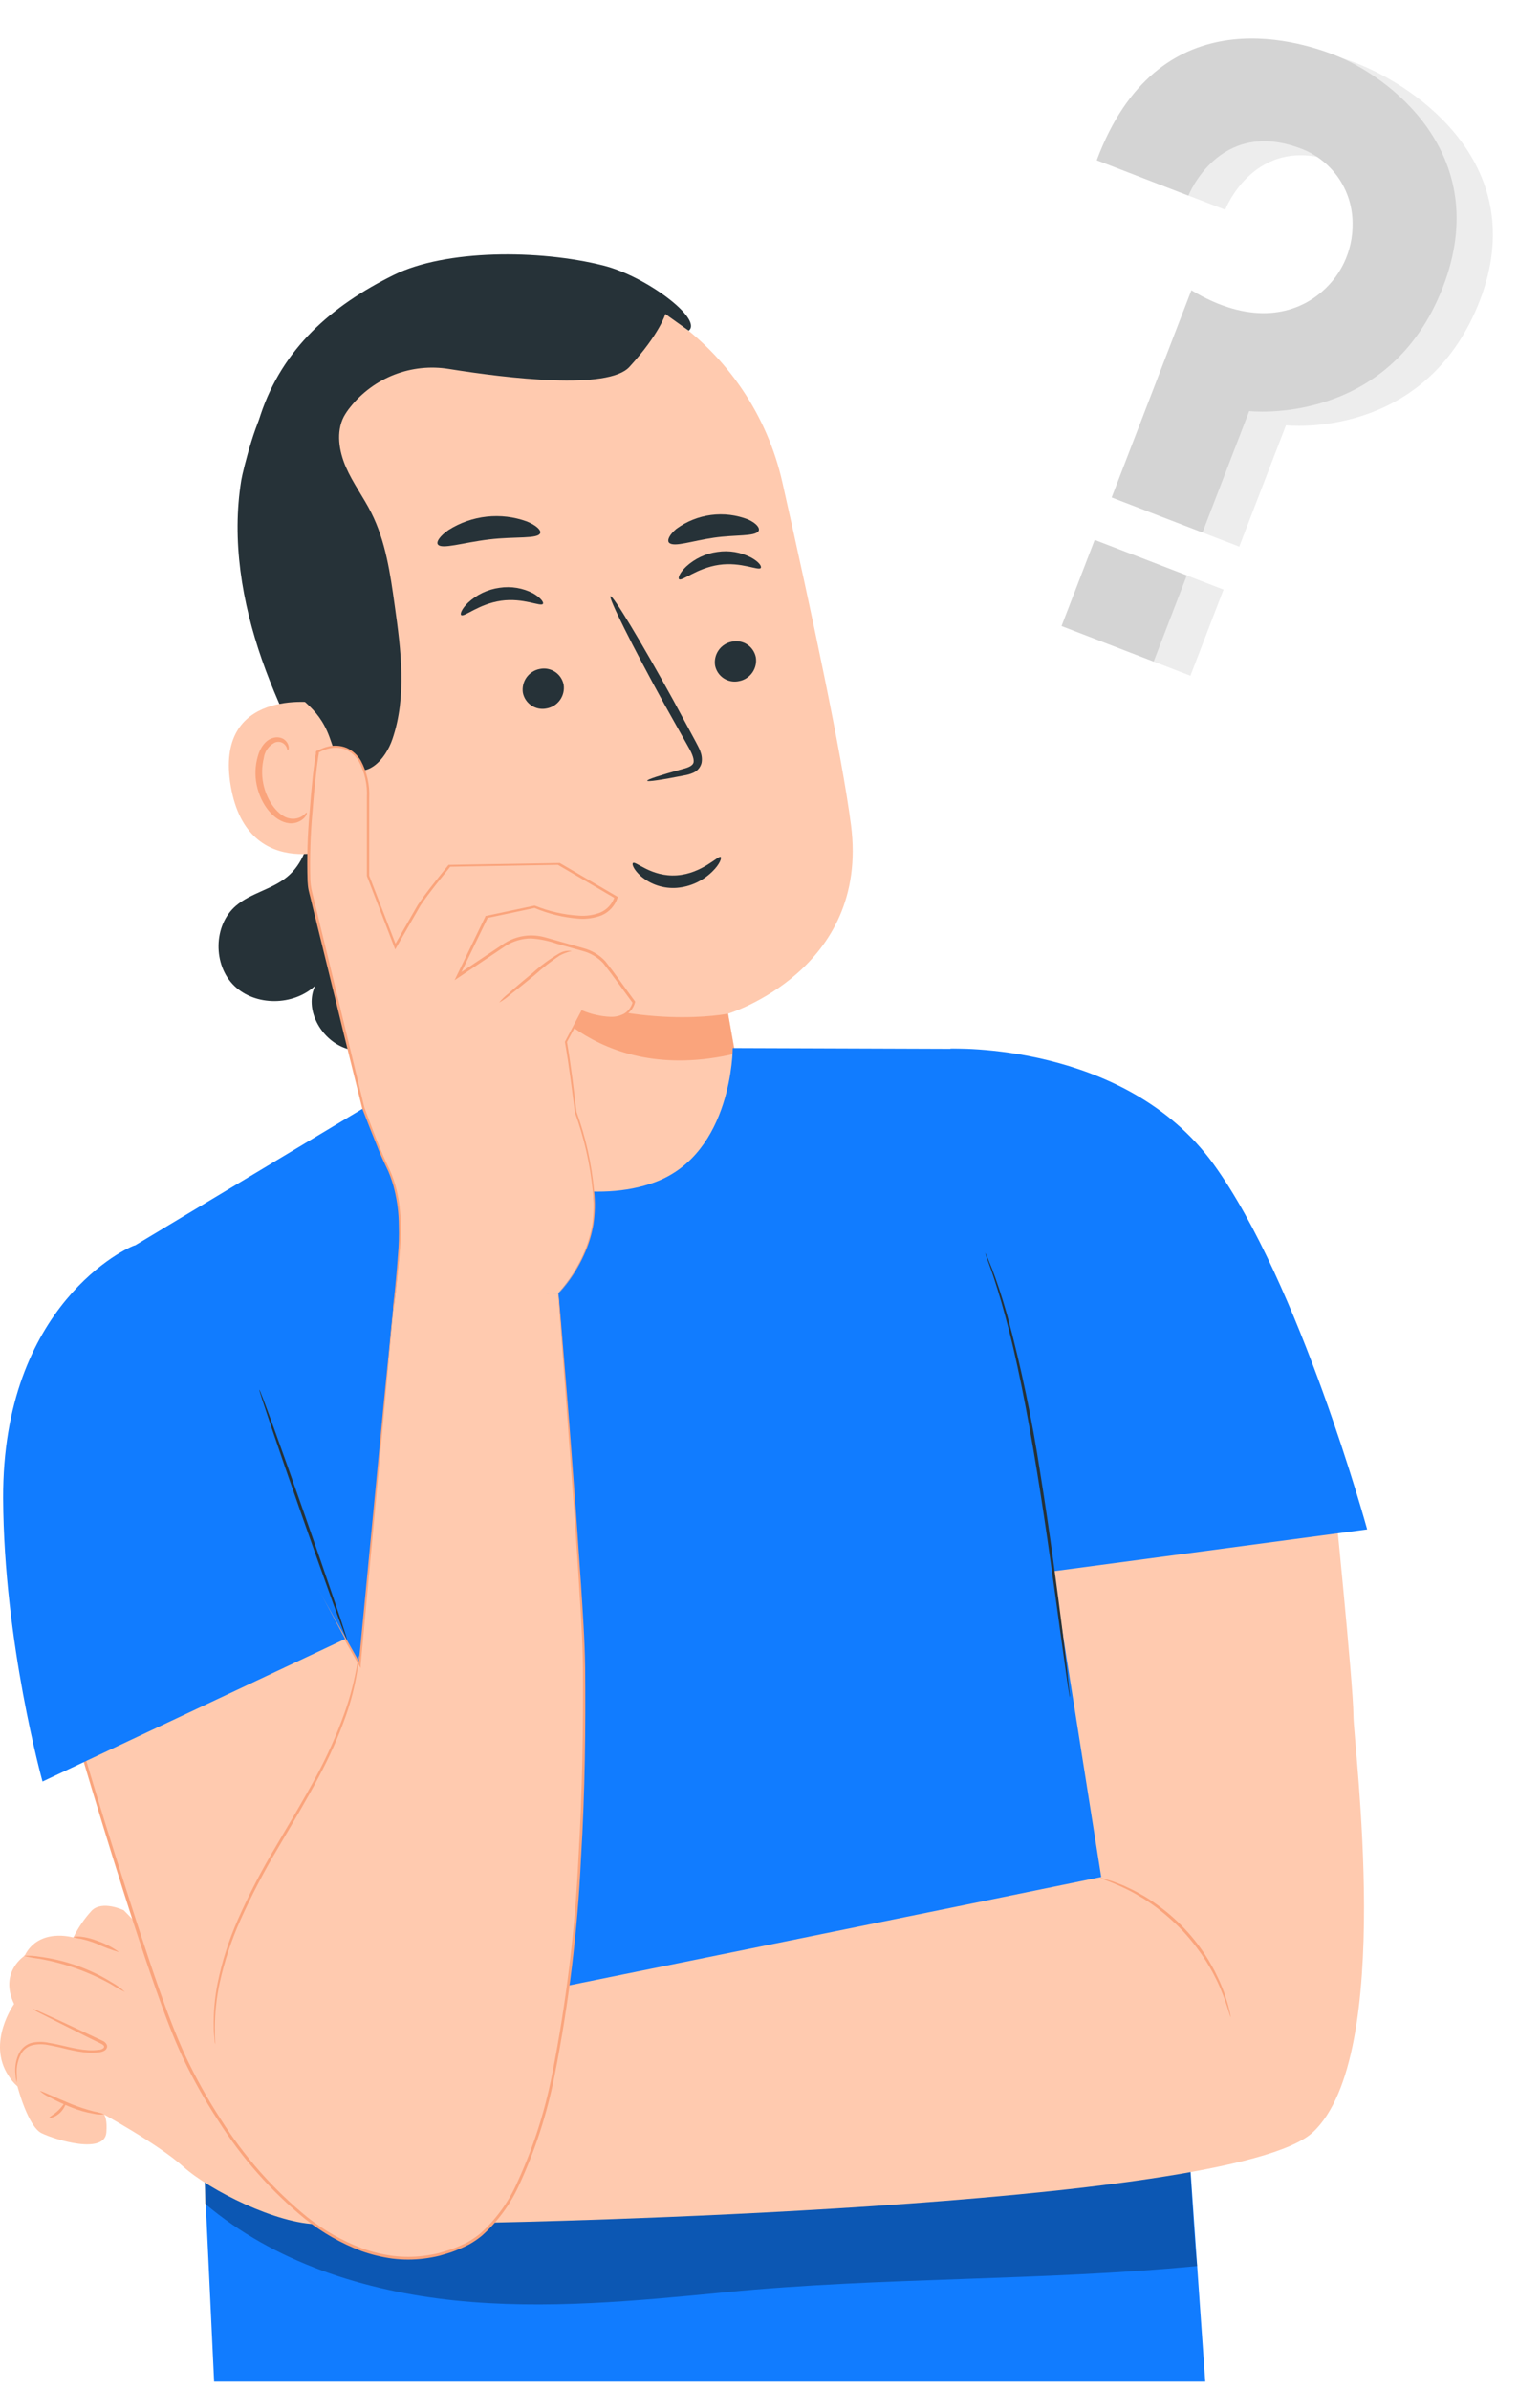<svg width="176" height="273" viewBox="0 0 176 273" fill="none" xmlns="http://www.w3.org/2000/svg">
<path d="M129.526 19.914L140.024 23.961C140.024 23.961 143.415 15.143 152.642 18.498C154.432 19.113 155.986 20.272 157.087 21.813C158.187 23.353 158.78 25.199 158.782 27.092C158.806 28.681 158.454 30.253 157.755 31.681C157.057 33.109 156.031 34.351 154.761 35.307C151.847 37.556 146.765 39.005 140.206 35.045L131.2 58.437L141.629 62.444L146.968 48.58C146.968 48.58 162.894 50.398 169.112 34.368C175.024 19.01 162.086 9.935 154.923 7.182C150.463 5.457 136.454 1.323 129.526 19.914Z" fill="#EDEDED"/>
<path d="M129.305 63.294L125.515 73.135L136.046 77.19L139.835 67.349L129.305 63.294Z" fill="#EDEDED"/>
<path d="M125.341 18.307L135.82 22.348C135.82 22.348 139.258 13.543 148.447 16.888C150.235 17.506 151.786 18.665 152.885 20.205C153.983 21.744 154.575 23.588 154.579 25.479C154.612 27.069 154.268 28.644 153.575 30.076C152.882 31.507 151.86 32.754 150.592 33.714C147.678 35.963 142.755 37.127 136.159 33.157L127.045 56.828L137.428 60.822L142.767 46.958C142.767 46.958 158.748 48.791 164.912 32.776C170.822 17.427 158.433 8.565 152.541 6.293C148.041 4.528 132.271 -0.294 125.341 18.307Z" fill="#D4D4D4"/>
<path d="M125.106 61.675L121.317 71.516L131.847 75.571L135.637 65.73L125.106 61.675Z" fill="#D4D4D4"/>
<path d="M26.953 103.475C28.658 102.007 31.078 101.598 32.815 100.168C34.552 98.737 35.37 96.432 35.497 94.184C35.507 91.932 35.177 89.691 34.52 87.537L53.096 110.851C51.621 113.405 50.031 116.01 47.719 117.875C45.408 119.739 42.202 120.729 39.418 119.72C36.634 118.711 34.744 115.25 36.027 112.6C33.531 114.918 29.195 114.963 26.762 112.6C24.329 110.238 24.367 105.697 26.953 103.475Z" fill="#263238"/>
<path d="M38.99 94.147C35.606 88.068 32.228 81.932 29.935 75.361C27.643 68.79 26.462 61.703 27.579 54.832C27.745 53.785 29.54 46.671 30.593 46.569C31.34 46.499 30.644 52.954 31.142 53.51C35.899 58.912 38.307 66.064 39.124 73.216C39.862 80.176 39.817 87.197 38.99 94.147Z" fill="#263238"/>
<path d="M46.148 131.094L33.186 68.222C29.259 51.211 35.887 34.743 52.981 31.288L54.584 31.065C62.349 29.96 70.245 31.821 76.7 36.276C83.155 40.731 87.695 47.454 89.416 55.106C92.737 69.87 96.223 86.223 97.258 94.249C99.403 110.852 83.21 115.794 83.21 115.794C83.21 115.794 86.243 132.562 87.143 137.396L62.08 140.589L56.046 141.132L46.148 131.094Z" fill="#FFCAAF"/>
<path d="M83.203 115.793C83.203 115.793 72.833 117.894 60.701 112.473C60.701 112.473 67.661 124.209 84.001 120.365L83.203 115.793Z" fill="#FAA47C"/>
<path d="M86.383 75.092C86.479 75.705 86.332 76.33 85.975 76.837C85.617 77.343 85.077 77.691 84.468 77.806C84.17 77.873 83.861 77.88 83.561 77.826C83.26 77.772 82.973 77.658 82.717 77.492C82.462 77.325 82.242 77.109 82.07 76.856C81.9 76.603 81.781 76.318 81.722 76.018C81.628 75.405 81.775 74.779 82.132 74.272C82.489 73.765 83.029 73.416 83.638 73.298C83.936 73.231 84.245 73.224 84.546 73.279C84.847 73.333 85.134 73.447 85.39 73.615C85.646 73.782 85.866 73.999 86.036 74.253C86.207 74.507 86.325 74.792 86.383 75.092Z" fill="#263238"/>
<path d="M86.945 64.877C86.696 65.228 84.716 64.155 82.169 64.525C79.621 64.896 77.935 66.441 77.609 66.16C77.456 66.039 77.673 65.439 78.407 64.73C79.403 63.81 80.659 63.221 82.002 63.044C83.315 62.847 84.656 63.071 85.834 63.683C86.728 64.168 87.073 64.685 86.945 64.877Z" fill="#263238"/>
<path d="M64.417 78.209C64.511 78.822 64.364 79.446 64.007 79.953C63.649 80.459 63.11 80.806 62.502 80.923C62.203 80.989 61.895 80.995 61.594 80.941C61.293 80.886 61.007 80.771 60.751 80.604C60.495 80.437 60.275 80.22 60.104 79.967C59.933 79.714 59.815 79.429 59.756 79.129C59.665 78.512 59.817 77.884 60.18 77.378C60.544 76.871 61.09 76.526 61.703 76.415C61.999 76.354 62.305 76.351 62.602 76.408C62.899 76.465 63.181 76.581 63.434 76.747C63.686 76.914 63.903 77.129 64.072 77.38C64.24 77.631 64.358 77.913 64.417 78.209Z" fill="#263238"/>
<path d="M62.048 68.982C61.799 69.333 59.813 68.26 57.265 68.624C54.717 68.988 53.031 70.54 52.712 70.259C52.552 70.144 52.77 69.544 53.504 68.835C54.499 67.914 55.755 67.323 57.099 67.143C58.411 66.944 59.753 67.168 60.93 67.781C61.824 68.299 62.169 68.822 62.048 68.982Z" fill="#263238"/>
<path d="M73.97 89.184C73.938 89.038 75.483 88.546 77.999 87.85C78.637 87.69 79.238 87.473 79.276 87.013C79.314 86.554 78.989 85.858 78.567 85.149L75.936 80.462C72.265 73.783 69.506 68.259 69.774 68.112C70.043 67.966 73.242 73.259 76.92 79.938L79.474 84.663C79.825 85.366 80.368 86.145 80.176 87.167C80.114 87.41 79.996 87.635 79.834 87.827C79.671 88.018 79.468 88.17 79.238 88.271C78.893 88.421 78.53 88.526 78.159 88.584C75.598 89.089 73.995 89.325 73.97 89.184Z" fill="#263238"/>
<path d="M61.741 60.892C61.486 61.594 58.919 61.256 55.899 61.62C52.878 61.984 50.433 62.807 50.03 62.175C49.852 61.875 50.279 61.217 51.263 60.541C52.58 59.706 54.07 59.185 55.619 59.016C57.169 58.846 58.737 59.034 60.203 59.563C61.294 60.011 61.85 60.56 61.741 60.892Z" fill="#263238"/>
<path d="M86.689 60.668C86.255 61.307 84.091 61.058 81.581 61.422C79.072 61.786 77.041 62.533 76.473 62.003C76.211 61.741 76.473 61.109 77.29 60.419C78.459 59.56 79.826 59.012 81.264 58.824C82.702 58.636 84.165 58.816 85.514 59.346C86.498 59.8 86.881 60.349 86.689 60.668Z" fill="#263238"/>
<path d="M36.283 80.309C35.983 80.226 24.412 78.553 26.379 89.843C28.345 101.132 39.29 96.803 39.239 96.496C39.188 96.19 36.283 80.309 36.283 80.309Z" fill="#FFCAAF"/>
<path d="M35.044 92.826C34.993 92.794 34.871 92.998 34.565 93.209C34.133 93.49 33.608 93.591 33.103 93.49C31.826 93.266 30.497 91.542 30.089 89.518C29.895 88.555 29.915 87.561 30.146 86.606C30.192 86.236 30.328 85.882 30.54 85.576C30.752 85.269 31.036 85.018 31.366 84.844C31.583 84.737 31.832 84.711 32.066 84.772C32.301 84.833 32.505 84.976 32.643 85.176C32.853 85.47 32.815 85.706 32.879 85.712C32.943 85.719 33.09 85.482 32.917 85.029C32.807 84.757 32.606 84.532 32.349 84.391C31.998 84.21 31.589 84.175 31.212 84.295C30.35 84.505 29.712 85.444 29.463 86.402C29.156 87.463 29.112 88.583 29.335 89.665C29.801 91.925 31.34 93.854 33.051 94.039C33.371 94.071 33.694 94.031 33.996 93.92C34.298 93.809 34.571 93.632 34.795 93.4C35.076 93.1 35.088 92.838 35.044 92.826Z" fill="#FAA47C"/>
<path d="M78.714 37.776C80.355 36.435 73.797 31.531 68.938 30.324C61.601 28.479 50.912 28.479 44.986 31.416C37.86 34.934 32.298 39.819 29.782 47.38C27.266 54.94 27.311 63.152 28.965 70.923C29.469 73.298 30.172 75.737 31.813 77.519C33.843 79.722 36.321 80.539 37.656 84.198C38.09 85.399 38.428 86.663 39.456 87.423C41.921 89.236 44.067 86.714 44.846 84.434C46.512 79.562 45.823 74.218 45.107 69.148C44.603 65.521 44.073 61.824 42.425 58.56C41.532 56.785 40.318 55.17 39.526 53.344C38.735 51.517 38.39 49.346 39.29 47.597C39.503 47.211 39.751 46.845 40.031 46.505C41.351 44.844 43.09 43.564 45.068 42.797C47.047 42.031 49.194 41.805 51.288 42.143C58.044 43.223 69.5 44.583 71.933 41.913C75.438 38.082 76.039 35.867 76.039 35.867L78.714 37.776Z" fill="#263238"/>
<path d="M72.343 98.587C72.612 98.298 74.433 100.199 77.352 99.994C80.272 99.788 82.107 97.667 82.363 97.897C82.5 97.99 82.277 98.714 81.428 99.54C80.337 100.625 78.897 101.291 77.363 101.418C75.889 101.533 74.428 101.07 73.289 100.127C72.437 99.378 72.181 98.715 72.343 98.587Z" fill="#263238"/>
<path d="M38.696 63.292C38.295 63.357 37.885 63.342 37.489 63.248C36.524 63.09 35.592 62.773 34.731 62.309C33.868 61.848 33.087 61.248 32.419 60.534C32.124 60.257 31.885 59.925 31.717 59.557C33.555 61.553 36.015 62.87 38.696 63.292Z" fill="#263238"/>
<path d="M55.924 42.118C55.44 41.06 54.896 40.03 54.296 39.033C53.603 38.101 52.862 37.205 52.074 36.352C54.06 37.686 55.437 39.752 55.905 42.099L55.924 42.118Z" fill="#263238"/>
<path d="M71.109 38.306C71.063 37.145 70.808 36.003 70.356 34.934C69.81 33.911 69.078 33 68.197 32.246C68.197 32.207 68.593 32.367 69.104 32.782C69.756 33.335 70.284 34.018 70.653 34.788C71.023 35.559 71.226 36.398 71.249 37.252C71.288 37.609 71.24 37.971 71.109 38.306Z" fill="#263238"/>
<path d="M66.307 140.639C66.275 140.639 66.307 140.141 66.275 139.234C66.22 137.963 66.049 136.7 65.764 135.46C65.332 133.62 64.747 131.82 64.015 130.077C63.21 128.098 62.182 125.978 61.167 123.692C60.222 121.672 59.435 119.582 58.81 117.44V117.319L58.919 117.262C60.276 116.557 61.47 115.576 62.425 114.382L62.489 114.299L62.584 114.35C63.582 114.899 64.703 115.185 65.841 115.18H65.898V115.231C66.277 115.902 66.724 116.531 67.233 117.108C67.584 117.517 67.795 117.747 67.782 117.747C67.769 117.747 67.718 117.709 67.61 117.619C67.501 117.53 67.348 117.383 67.163 117.191C66.615 116.632 66.137 116.008 65.739 115.333L65.822 115.384C64.644 115.417 63.477 115.142 62.438 114.586H62.597C61.638 115.828 60.423 116.85 59.034 117.581L59.111 117.402C59.749 119.521 60.539 121.59 61.473 123.596C62.489 125.85 63.51 127.977 64.302 129.982C65.03 131.743 65.598 133.566 66.001 135.428C66.267 136.688 66.404 137.972 66.409 139.26C66.412 139.609 66.397 139.959 66.365 140.307C66.362 140.42 66.342 140.532 66.307 140.639Z" fill="#FAA47C"/>
<path d="M15.453 142.249L41.48 126.623C41.48 126.623 61.671 139.924 74.844 135.046C83.74 131.757 83.74 119.721 83.74 119.721L109.313 119.81L131.95 189.118L137.742 272.059H24.469L19.904 174.706L15.453 142.249Z" fill="#117CFF"/>
<g opacity="0.3">
<path d="M23.422 251.722C31.334 258.427 41.672 261.716 51.985 262.782C62.297 263.848 72.693 262.84 83.012 261.837C100.827 260.1 119.007 260.56 136.822 258.849C136.318 254.379 135.871 243.281 135.366 238.83L23.422 246.863V251.722Z" fill="black"/>
</g>
<path d="M14.144 218.211C14.144 218.211 11.692 217.03 10.479 218.256C9.638 219.173 8.933 220.205 8.384 221.321C8.384 221.321 4.445 220.14 2.81 223.409C2.81 223.409 -0.134 225.267 1.609 228.92C1.609 228.92 -1.539 233.313 0.971 237.112C1.251 237.567 1.598 237.978 1.999 238.332C1.999 238.332 3.18 242.91 4.757 243.677C6.335 244.443 11.967 246.161 12.158 243.581C12.35 241.001 11.341 241.237 11.341 241.237C11.341 241.237 18.001 244.845 20.951 247.501C23.901 250.158 31.653 254.091 36.436 254.079C41.219 254.066 39.175 243.785 39.175 243.785L14.144 218.211Z" fill="#FFCAAF"/>
<path d="M120.897 169.471C120.584 171.035 120.328 179.477 120.328 179.477L125.852 214.412C114.952 216.672 61.358 227.54 61.358 227.54L56.358 253.887C56.358 253.887 140.647 252.329 150.046 243.568C159.446 234.807 154.676 199.368 154.676 195.926C154.676 192.484 152.358 169.707 152.358 169.707L120.897 169.471Z" fill="#FFCAAF"/>
<path d="M3.71 229.461C4.005 229.548 4.291 229.661 4.566 229.799L6.852 230.84L10.223 232.417L11.194 232.877L11.698 233.113C11.912 233.196 12.088 233.352 12.196 233.554C12.225 233.618 12.24 233.688 12.24 233.758C12.24 233.829 12.225 233.898 12.196 233.963C12.142 234.08 12.053 234.178 11.941 234.244C11.746 234.357 11.527 234.423 11.302 234.435C10.896 234.492 10.486 234.507 10.076 234.48C8.423 234.371 6.954 233.841 5.607 233.624C4.976 233.483 4.322 233.483 3.691 233.624C3.424 233.696 3.173 233.819 2.954 233.988C2.735 234.157 2.551 234.368 2.414 234.608C2.025 235.334 1.852 236.156 1.916 236.977C1.938 237.283 1.938 237.59 1.916 237.896C1.835 237.598 1.788 237.292 1.775 236.983C1.667 236.129 1.816 235.262 2.203 234.493C2.347 234.223 2.543 233.984 2.78 233.79C3.016 233.596 3.289 233.45 3.582 233.362C4.253 233.209 4.949 233.209 5.619 233.362C7.018 233.573 8.493 234.09 10.089 234.193C10.477 234.218 10.866 234.206 11.251 234.154C11.615 234.154 11.986 233.931 11.89 233.726C11.794 233.522 11.36 233.375 11.047 233.209L10.083 232.737L6.724 231.051L4.483 229.921C4.211 229.793 3.952 229.639 3.71 229.461Z" fill="#FAA47C"/>
<path d="M14.272 227.54C13.726 227.276 13.195 226.982 12.682 226.659C10.131 225.236 7.36 224.252 4.483 223.747C3.881 223.672 3.284 223.563 2.695 223.422C3.305 223.377 3.919 223.409 4.521 223.517C5.986 223.707 7.426 224.052 8.819 224.545C10.21 225.039 11.543 225.682 12.797 226.461C13.334 226.755 13.829 227.117 14.272 227.54Z" fill="#FAA47C"/>
<path d="M13.62 222.999C12.732 222.742 11.865 222.416 11.028 222.022C10.427 221.784 9.808 221.596 9.176 221.46C8.906 221.434 8.641 221.376 8.384 221.288C8.384 221.243 8.697 221.179 9.214 221.224C9.872 221.296 10.517 221.46 11.13 221.709C12.022 222.008 12.862 222.443 13.62 222.999Z" fill="#FAA47C"/>
<path d="M11.896 241.512C11.511 241.568 11.119 241.55 10.741 241.46C9.823 241.306 8.925 241.049 8.065 240.694C7.205 240.351 6.367 239.957 5.556 239.513C5.2 239.349 4.871 239.134 4.579 238.874C4.63 238.772 6.201 239.551 8.186 240.362C9.033 240.701 9.901 240.983 10.785 241.205C11.164 241.274 11.536 241.376 11.896 241.512Z" fill="#FAA47C"/>
<path d="M7.51 240.139C7.593 240.139 7.439 240.777 6.871 241.333C6.303 241.888 5.658 241.971 5.639 241.895C5.62 241.818 6.143 241.569 6.648 241.09C7.152 240.611 7.42 240.1 7.51 240.139Z" fill="#FAA47C"/>
<path d="M108.617 119.79C108.617 119.79 128.527 118.979 138.68 132.963C148.52 146.526 156.247 174.705 156.247 174.705L118.234 179.769L112.602 143.116L108.617 119.79Z" fill="#117CFF"/>
<path d="M140.64 230.414C140.577 230.414 140.315 229.168 139.529 227.272C139.319 226.754 139.082 226.246 138.821 225.752C138.559 225.209 138.22 224.66 137.875 224.079C137.088 222.839 136.19 221.672 135.194 220.593C134.178 219.529 133.072 218.557 131.886 217.687C131.324 217.304 130.8 216.927 130.27 216.64C129.795 216.344 129.305 216.073 128.802 215.829C126.956 214.922 125.718 214.584 125.743 214.514C126.039 214.561 126.33 214.636 126.611 214.737C126.952 214.831 127.287 214.944 127.614 215.076C127.997 215.229 128.438 215.382 128.891 215.618C129.407 215.85 129.91 216.111 130.398 216.397C130.941 216.685 131.477 217.036 132.046 217.438C134.5 219.153 136.571 221.36 138.125 223.92C138.463 224.513 138.801 225.075 139.05 225.631C139.306 226.135 139.534 226.653 139.734 227.182C139.938 227.661 140.066 228.115 140.193 228.511C140.321 228.907 140.404 229.245 140.468 229.526C140.558 229.814 140.616 230.112 140.64 230.414Z" fill="#FAA47C"/>
<path d="M112.602 143.104C112.602 143.104 112.685 143.27 112.819 143.582C112.953 143.895 113.151 144.4 113.394 144.987C113.86 146.213 114.479 148.008 115.118 150.268C116.704 156.175 117.96 162.165 118.879 168.211C120.022 175.28 120.833 181.71 121.433 186.365C121.714 188.664 121.944 190.541 122.072 191.876C122.142 192.514 122.199 193.006 122.238 193.376C122.268 193.549 122.28 193.725 122.276 193.9C122.226 193.731 122.192 193.558 122.174 193.383L121.944 191.895C121.759 190.56 121.491 188.702 121.171 186.391C120.533 181.748 119.684 175.325 118.541 168.262C117.398 161.2 116.127 154.853 114.882 150.332C114.281 148.071 113.694 146.264 113.266 145.032L112.749 143.608C112.686 143.444 112.636 143.276 112.602 143.104Z" fill="#263238"/>
<path d="M44.992 149.049L41.116 190.165L35.178 179.693L4.579 183.333C4.891 184.897 15.785 223.159 20.479 233.778C25.172 244.397 38.3 263.298 53 256.51C67.699 249.723 66.748 196.263 66.748 190.165C66.748 184.067 63.804 147.695 63.804 147.695" fill="#FFCAAF"/>
<path d="M63.817 147.695C63.817 147.695 63.849 147.951 63.894 148.449C63.938 148.947 64.002 149.694 64.085 150.665C64.245 152.619 64.481 155.492 64.787 159.183C65.094 162.874 65.426 167.414 65.822 172.669C66.009 175.3 66.205 178.107 66.409 181.091C66.594 184.073 66.831 187.228 66.876 190.548C66.933 197.189 66.876 204.462 66.403 212.259C66.013 220.563 65.01 228.827 63.402 236.984C62.546 241.413 61.145 245.72 59.232 249.806C58.235 251.933 56.816 253.836 55.062 255.399C54.6 255.778 54.104 256.114 53.581 256.402C53.05 256.676 52.505 256.919 51.946 257.13C51.391 257.353 50.81 257.5 50.235 257.673C49.65 257.816 49.057 257.924 48.46 257.998C47.255 258.148 46.037 258.148 44.833 257.998C43.622 257.834 42.432 257.543 41.282 257.13C38.979 256.256 36.825 255.03 34.897 253.496C31.002 250.317 27.646 246.528 24.961 242.277C23.431 239.948 22.063 237.515 20.868 234.998C19.7 232.488 18.748 229.889 17.848 227.335C16.047 222.227 14.425 217.118 12.867 212.112C11.309 207.106 9.84 202.208 8.435 197.425C7.031 192.643 5.658 187.956 4.445 183.377L4.406 183.218H4.572L35.172 179.597H35.255L35.299 179.667L41.206 190.108L40.989 190.159C42.215 177.388 43.198 167.126 43.881 160.032C44.226 156.494 44.52 153.749 44.679 151.884C44.775 150.958 44.846 150.25 44.897 149.764C44.948 149.279 44.98 149.049 44.98 149.049C44.98 149.049 44.98 149.292 44.929 149.771C44.877 150.25 44.826 150.958 44.743 151.884C44.577 153.755 44.328 156.501 44.009 160.045C43.37 167.139 42.4 177.42 41.219 190.178V190.542L41.033 190.223L35.082 179.757L35.21 179.821L4.617 183.48L4.745 183.301C5.952 187.854 7.337 192.547 8.742 197.349C10.147 202.151 11.628 207.055 13.212 212.035C14.795 217.016 16.405 222.125 18.192 227.239C19.093 229.794 20.044 232.348 21.2 234.864C22.38 237.367 23.73 239.786 25.242 242.105C27.903 246.325 31.228 250.087 35.089 253.247C36.99 254.763 39.117 255.974 41.391 256.836C42.519 257.238 43.685 257.523 44.871 257.685C46.05 257.832 47.242 257.832 48.421 257.685C49.004 257.613 49.581 257.509 50.152 257.372C50.714 257.2 51.288 257.053 51.831 256.842C52.376 256.636 52.909 256.4 53.428 256.134C53.931 255.851 54.41 255.526 54.858 255.163C56.577 253.627 57.967 251.759 58.945 249.672C60.851 245.613 62.247 241.334 63.102 236.932C64.71 228.787 65.715 220.533 66.109 212.24C66.569 204.456 66.665 197.183 66.62 190.529C66.588 187.215 66.352 184.061 66.18 181.079C66.007 178.097 65.79 175.287 65.618 172.656C65.234 167.401 64.909 162.874 64.634 159.17C64.36 155.466 64.149 152.599 63.996 150.645C63.925 149.675 63.868 148.934 63.836 148.43C63.804 147.925 63.817 147.695 63.817 147.695Z" fill="#FAA47C"/>
<path d="M41.027 189.1C41.032 189.264 41.022 189.429 40.995 189.591C40.95 189.904 40.931 190.383 40.816 190.977C40.537 192.676 40.11 194.346 39.539 195.97C38.686 198.376 37.649 200.711 36.436 202.956C35.095 205.51 33.473 208.211 31.794 211.066C30.196 213.734 28.755 216.493 27.477 219.329C26.439 221.641 25.643 224.055 25.102 226.531C24.745 228.211 24.561 229.923 24.552 231.64C24.552 232.246 24.584 232.712 24.584 233.032C24.597 233.195 24.597 233.36 24.584 233.523C24.544 233.365 24.523 233.202 24.52 233.038C24.52 232.719 24.418 232.246 24.425 231.64C24.387 229.926 24.537 228.213 24.872 226.531C25.382 224.028 26.161 221.588 27.196 219.252C28.461 216.399 29.9 213.627 31.506 210.951C33.186 208.09 34.814 205.389 36.168 202.86C37.379 200.618 38.422 198.29 39.29 195.894C39.878 194.287 40.337 192.637 40.663 190.958C40.797 190.364 40.842 189.898 40.899 189.579C40.928 189.415 40.971 189.255 41.027 189.1Z" fill="#FAA47C"/>
<path d="M15.453 142.248C14.617 142.414 0.262 149.049 0.358 171.162C0.435 187.668 4.86 203.504 4.86 203.504L39.444 187.221L15.453 142.248Z" fill="#117CFF"/>
<path d="M63.817 147.696C63.817 147.696 67.891 143.488 67.891 137.99C67.776 134.237 67.063 130.527 65.777 127C65.777 127 65.094 121.253 64.66 118.987L66.518 115.481C66.518 115.481 71.588 117.703 72.431 114.427L69.449 110.341C68.78 109.427 67.825 108.764 66.735 108.457L62.265 107.18C61.485 106.96 60.666 106.912 59.866 107.04C59.065 107.168 58.302 107.468 57.629 107.92L52.355 111.49L55.631 104.728L61.129 103.566C61.129 103.566 68.945 106.943 70.426 102.506L63.874 98.674L51.404 98.891C51.404 98.891 48.549 102.378 47.917 103.431C47.285 104.485 45.222 108.125 45.222 108.125L42.1 100.054C42.1 100.054 42.196 94.9 42.1 90.609C41.966 85.871 39.182 84.288 36.353 85.871C36.072 86.025 34.801 98.713 35.434 101.675C36.066 104.638 41.525 126.624 41.525 126.624C41.525 126.624 43.441 131.63 44.175 133.105C45.242 135.29 45.776 137.697 45.733 140.129C45.861 142.466 44.973 149.707 44.973 149.707" fill="#FFCAAF"/>
<path d="M44.928 149.745C44.928 149.745 44.928 149.605 44.928 149.337C44.928 149.068 44.999 148.647 45.056 148.123C45.165 147.057 45.331 145.48 45.477 143.43C45.579 142.294 45.613 141.154 45.58 140.014C45.576 138.654 45.413 137.3 45.094 135.978C44.921 135.247 44.688 134.532 44.398 133.839C44.066 133.137 43.702 132.396 43.383 131.623C42.745 130.072 42.106 128.43 41.41 126.668C40.51 123.022 39.494 119.005 38.453 114.657C37.917 112.477 37.364 110.225 36.793 107.901C36.506 106.733 36.218 105.551 35.918 104.351C35.772 103.744 35.625 103.144 35.478 102.531C35.401 102.224 35.318 101.924 35.254 101.611C35.191 101.299 35.171 100.973 35.146 100.647C35.063 98.022 35.142 95.395 35.382 92.78C35.484 91.439 35.599 90.086 35.746 88.713C35.823 88.029 35.899 87.346 36.008 86.65C36.008 86.478 36.059 86.305 36.097 86.127C36.095 86.082 36.095 86.037 36.097 85.993V85.922V85.878L36.148 85.801C36.168 85.771 36.197 85.748 36.231 85.737H36.295L36.416 85.68C36.736 85.513 37.075 85.384 37.425 85.296C38.146 85.102 38.91 85.147 39.603 85.424C40.288 85.73 40.86 86.244 41.237 86.893C41.94 88.201 42.271 89.676 42.195 91.158C42.195 94.087 42.195 97.067 42.195 100.098V100.034C43.185 102.588 44.245 105.328 45.318 108.112H45.018L47.751 103.367C48.811 101.797 50.018 100.347 51.218 98.853L51.263 98.795H51.422L53.76 98.751L63.893 98.585H63.944H63.983L70.534 102.416L70.649 102.486L70.579 102.55C70.437 102.994 70.202 103.403 69.889 103.749C69.577 104.095 69.193 104.37 68.765 104.555C67.922 104.881 67.016 105.011 66.115 104.938C64.376 104.803 62.67 104.387 61.065 103.706H61.16L55.662 104.868L55.771 104.785L52.489 111.547L52.265 111.349L57.655 107.748C58.568 107.169 59.626 106.859 60.707 106.854C61.235 106.857 61.761 106.928 62.271 107.065L63.74 107.48L66.633 108.297C67.612 108.546 68.499 109.071 69.187 109.81C70.4 111.356 71.454 112.888 72.546 114.357L72.584 114.408V114.472C72.432 115.081 72.05 115.607 71.517 115.94C70.993 116.237 70.395 116.378 69.793 116.349C68.656 116.31 67.536 116.056 66.492 115.602L66.645 115.551C66.007 116.828 65.368 117.939 64.787 119.05V118.974C65.285 121.841 65.585 124.523 65.885 127C66.949 129.931 67.627 132.988 67.903 136.093C68.035 137.349 68.007 138.617 67.82 139.867C67.643 140.903 67.35 141.917 66.945 142.887C66.391 144.214 65.67 145.465 64.8 146.61C64.5 146.999 64.264 147.28 64.098 147.466C64.015 147.56 63.928 147.649 63.836 147.734L64.072 147.446C64.238 147.261 64.462 146.968 64.755 146.578C65.6 145.423 66.303 144.171 66.85 142.849C67.239 141.88 67.522 140.871 67.693 139.841C67.864 138.603 67.883 137.349 67.75 136.106C67.453 133.021 66.764 129.987 65.7 127.077C65.387 124.599 65.062 121.917 64.57 119.069V119.031V118.993L66.422 115.487L66.473 115.391L66.575 115.436C67.588 115.863 68.669 116.106 69.768 116.151C70.322 116.174 70.873 116.044 71.358 115.774C71.832 115.472 72.173 114.999 72.309 114.453V114.568C71.217 113.105 70.132 111.541 68.957 110.047C68.305 109.346 67.465 108.849 66.537 108.616L63.644 107.805C62.691 107.47 61.696 107.266 60.688 107.199C59.661 107.205 58.656 107.499 57.789 108.048L52.419 111.656L51.952 111.969L52.195 111.464L55.471 104.696V104.625H55.547L61.039 103.457H61.09H61.141C62.725 104.1 64.403 104.484 66.109 104.593C66.96 104.665 67.816 104.543 68.612 104.236C68.998 104.069 69.343 103.821 69.625 103.509C69.907 103.198 70.119 102.829 70.247 102.429L70.317 102.627L63.766 98.795H63.849L53.715 98.968L51.378 99.013L51.505 98.949C50.318 100.43 49.092 101.905 48.064 103.419C47.138 105.034 46.225 106.611 45.337 108.157L45.165 108.457L45.043 108.131L41.927 100.06V100.028C41.927 97.001 41.927 94.021 41.927 91.088C42.005 89.66 41.689 88.237 41.014 86.976C40.674 86.38 40.153 85.908 39.526 85.629C38.896 85.377 38.202 85.337 37.547 85.514C37.216 85.594 36.897 85.714 36.595 85.871L36.48 85.929H36.423C36.474 86.044 36.321 85.775 36.365 85.852C36.41 85.929 36.436 85.941 36.436 85.929V85.98C36.433 86.02 36.433 86.061 36.436 86.101C36.397 86.267 36.372 86.439 36.346 86.606C36.244 87.289 36.167 87.978 36.091 88.662C35.938 90.022 35.816 91.376 35.714 92.716C35.477 95.317 35.394 97.929 35.465 100.539C35.482 100.849 35.518 101.159 35.574 101.465C35.631 101.771 35.714 102.103 35.784 102.384C35.938 103.023 36.084 103.597 36.231 104.198C36.517 105.407 36.804 106.59 37.093 107.748C37.655 110.081 38.202 112.335 38.734 114.51C39.788 118.852 40.765 122.875 41.646 126.528C42.285 128.277 42.923 129.937 43.562 131.483C43.881 132.262 44.232 132.983 44.571 133.705C44.878 134.409 45.128 135.137 45.318 135.882C45.632 137.215 45.789 138.58 45.784 139.95C45.81 141.097 45.767 142.244 45.656 143.385C45.484 145.429 45.305 147.006 45.177 148.072C45.109 148.596 45.058 148.998 45.024 149.279C44.954 149.611 44.928 149.745 44.928 149.745Z" fill="#FAA47C"/>
<path d="M65.35 108.635C64.867 108.747 64.401 108.921 63.964 109.152C62.961 109.821 62.009 110.564 61.116 111.374C60.018 112.281 59.015 113.085 58.281 113.654C57.901 113.99 57.486 114.284 57.042 114.529C57.363 114.137 57.727 113.784 58.127 113.475C58.824 112.836 59.807 112.025 60.905 111.112C61.811 110.289 62.8 109.562 63.855 108.941C64.301 108.664 64.831 108.555 65.35 108.635Z" fill="#FAA47C"/>
<path d="M29.635 158.742C29.724 158.71 32.036 165.083 34.801 172.976C37.566 180.868 39.743 187.285 39.654 187.317C39.565 187.349 37.259 180.977 34.488 173.084C31.717 165.192 29.552 158.742 29.635 158.742Z" fill="#263238"/>
</svg>
